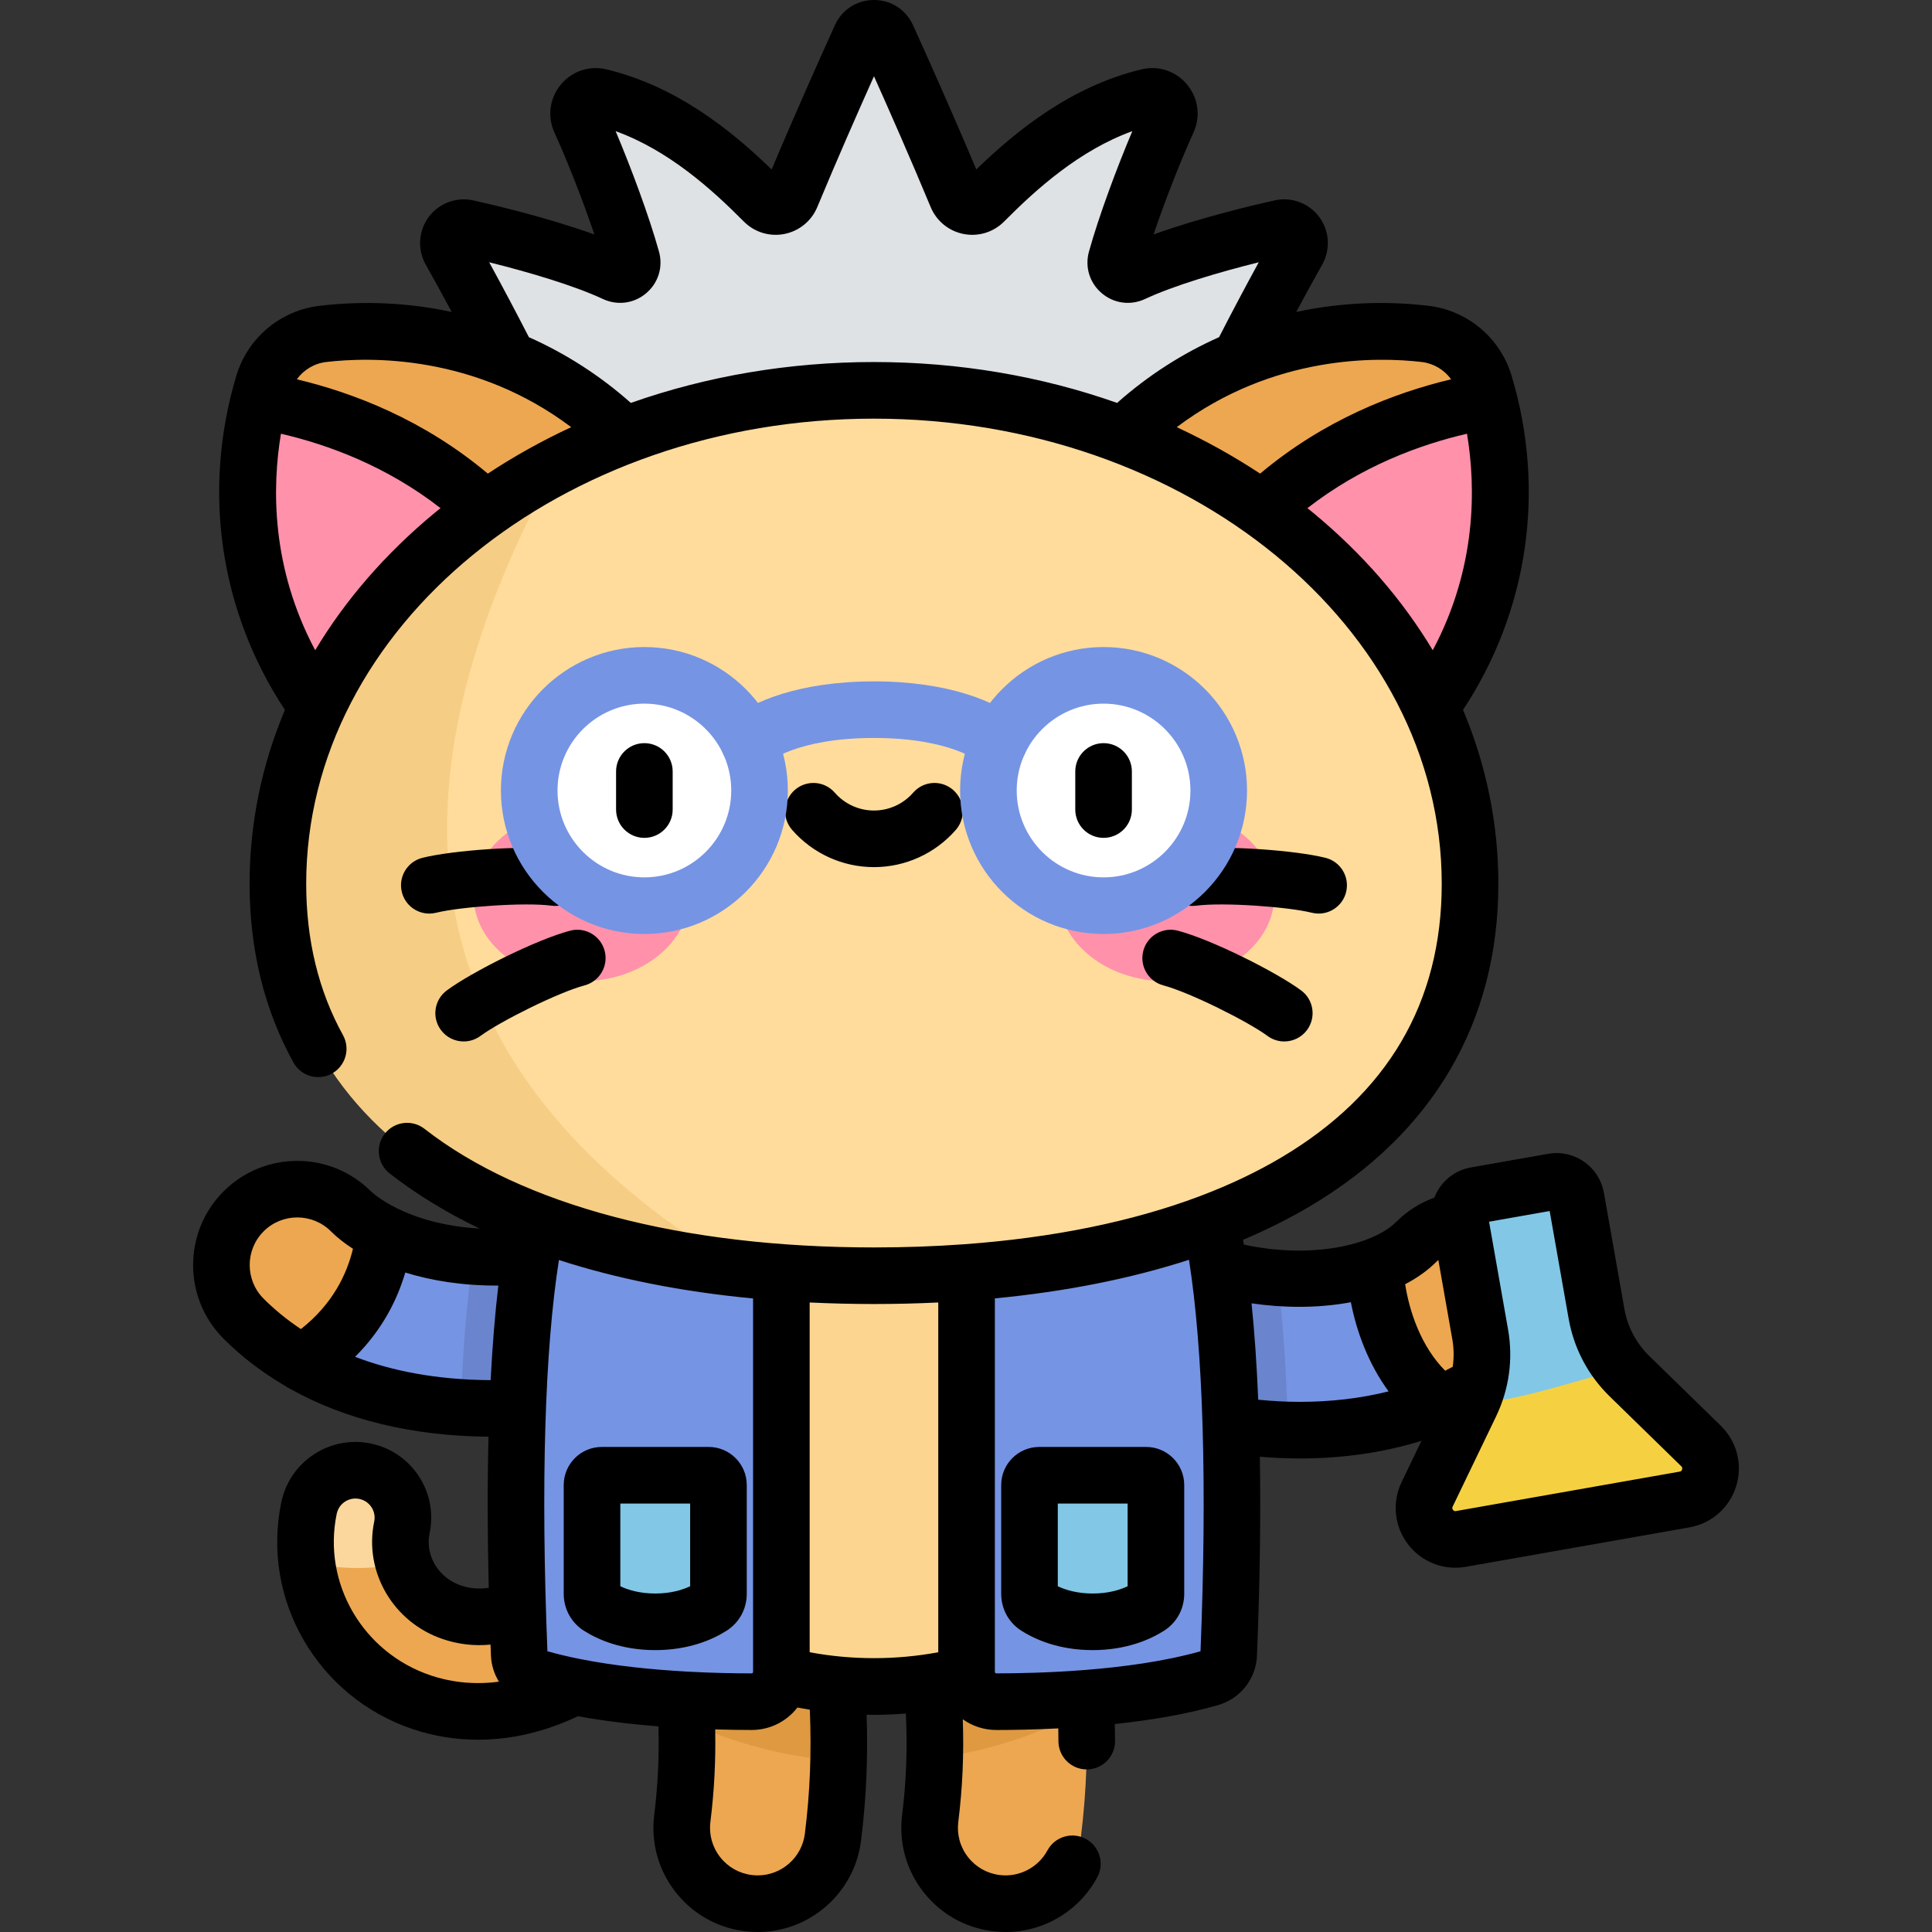 <?xml version="1.0" encoding="iso-8859-1"?>
<!-- Generator: Adobe Illustrator 19.0.0, SVG Export Plug-In . SVG Version: 6.00 Build 0)  -->
<svg version="1.1" id="Capa_1" xmlns="http://www.w3.org/2000/svg" xmlns:xlink="http://www.w3.org/1999/xlink" x="0px" y="0px"
	 viewBox="0 0 512 512" style="enable-background:new 0 0 512 512;" xml:space="preserve">
<rect x="0" y="0" width="512" height="512" fill="#333333" stroke="none"/>
<path style="fill:#EDA751;" d="M126.664,453.535c-5.07,0.001-10.063-0.799-14.873-2.413c-21.649-7.267-34.502-29.401-29.898-51.486
	c1.417-6.798,8.075-11.162,14.874-9.743c6.798,1.417,11.16,8.076,9.743,14.874c-2.005,9.621,3.705,19.3,13.284,22.516
	c21.927,7.359,44.198-20.636,56.61-46.848c2.972-6.275,10.468-8.955,16.744-5.982c6.276,2.971,8.954,10.468,5.982,16.744
	c-11.777,24.873-25.91,42.663-42.004,52.876C147.257,450.336,136.809,453.535,126.664,453.535z"/>
<path style="fill:#FCD79D;" d="M106.905,414.02c-0.867-2.939-1.054-6.096-0.396-9.253c1.417-6.798-2.945-13.457-9.743-14.874
	c-6.799-1.42-13.456,2.945-14.874,9.743c-0.999,4.791-1.173,9.583-0.618,14.227C86.926,415.452,97.546,416.589,106.905,414.02z"/>
<path style="opacity:0.2;fill:#C18F00;enable-background:new    ;" d="M193.146,374.453c-6.276-2.972-13.772-0.293-16.744,5.982
	c-10.243,21.632-27.202,44.458-45.14,47.645c0.135,8.067,0.376,16.456,0.727,25.158c8.443-0.917,16.986-3.993,25.135-9.164
	c16.094-10.213,30.227-28.003,42.004-52.876C202.101,384.921,199.422,377.424,193.146,374.453z"/>
<g>
	<path style="fill:#EDA751;" d="M200.808,504.497c-0.83,0-1.668-0.051-2.512-0.156c-11.025-1.374-18.849-11.425-17.475-22.449
		c2.591-20.797,0.634-37.261-1.258-53.184c-0.37-3.112-0.735-6.182-1.063-9.233c-1.189-11.046,6.803-20.964,17.85-22.153
		c11.046-1.194,20.964,6.804,22.153,17.85c0.312,2.904,0.66,5.826,1.013,8.788c2.075,17.46,4.427,37.25,1.23,62.906
		C219.477,497.046,210.809,504.497,200.808,504.497z"/>
	<path style="fill:#EDA751;" d="M266.505,504.497c-0.83,0-1.668-0.051-2.513-0.156c-11.025-1.374-18.849-11.424-17.475-22.449
		c2.59-20.795,0.635-37.26-1.258-53.181c-0.369-3.114-0.734-6.185-1.063-9.237c-1.188-11.047,6.804-20.964,17.851-22.152
		c11.047-1.188,20.964,6.804,22.153,17.85c0.312,2.905,0.66,5.828,1.012,8.792c2.075,17.459,4.427,37.248,1.231,62.902
		C285.173,497.046,276.505,504.497,266.505,504.497z"/>
</g>
<path style="fill:#7694E4;" d="M130.744,373.262c-20.882,0-47.039-4.647-66.185-23.793c-7.856-7.856-7.856-20.593,0-28.449
	c7.856-7.856,20.593-7.856,28.449,0c6.68,6.68,28.104,17.242,61.373,9.402c10.813-2.544,21.646,4.152,24.195,14.966
	c2.549,10.814-4.152,21.646-14.966,24.195C159.045,370.659,146.372,373.262,130.744,373.262z"/>
<path style="fill:#EDA751;" d="M344.419,379.006c-18.81,0-37.033-4.541-49.636-11.241c-9.81-5.215-13.535-17.396-8.319-27.206
	c5.215-9.81,17.393-13.536,27.206-8.32c15.386,8.181,48.068,10.46,61.681-3.156c7.856-7.856,20.594-7.856,28.45,0
	c7.855,7.856,7.855,20.593,0,28.449C388.291,373.043,365.97,379.006,344.419,379.006z"/>
<path style="fill:#7694E4;" d="M344.419,379.006c-18.81,0-37.033-4.541-49.636-11.241c-9.81-5.215-13.535-17.396-8.319-27.206
	c5.215-9.81,17.393-13.536,27.206-8.32c15.386,8.181,48.068,10.46,61.681-3.156c7.856-7.856,20.594-7.856,28.45,0
	c7.855,7.856,7.855,20.593,0,28.449C388.291,373.043,365.97,379.006,344.419,379.006z"/>
<path style="fill:#EDA751;" d="M375.352,329.083c-2.9,2.9-6.67,5.073-10.949,6.628c0.349,9.937,4.538,27.001,17.313,36.344
	c8.159-3.399,15.704-8.141,22.086-14.522c7.855-7.856,7.855-20.593,0-28.449C395.946,321.227,383.208,321.227,375.352,329.083z"/>
<g>
	<path style="opacity:0.2;fill:#A35F00;enable-background:new    ;" d="M287.823,452.919c-0.431-10.565-1.555-20.066-2.612-28.957
		c-0.352-2.964-0.699-5.887-1.012-8.792c-1.189-11.047-11.106-19.038-22.153-17.85c-11.047,1.188-19.038,11.106-17.851,22.152
		c0.329,3.052,0.693,6.123,1.063,9.237c1.383,11.636,2.792,23.57,2.444,37.265C262.128,464.028,275.685,459.51,287.823,452.919z"/>
	<path style="opacity:0.2;fill:#A35F00;enable-background:new    ;" d="M218.502,415.171c-1.189-11.046-11.107-19.043-22.153-17.85
		c-11.046,1.188-19.038,11.106-17.85,22.153c0.328,3.051,0.693,6.121,1.063,9.233c1.045,8.79,2.105,17.75,2.413,27.508
		c12.332,5.709,25.922,9.36,40.265,10.476c0.399-16.333-1.23-30.145-2.725-42.732C219.162,420.997,218.815,418.075,218.502,415.171z
		"/>
</g>
<ellipse style="fill:#FCD690;" cx="231.612" cy="360.727" rx="92.78" ry="86.22"/>
<path style="opacity:0.15;fill:#C17A00;enable-background:new    ;" d="M218.062,446.026c-42.4-27.837-29.259-84.892-22.062-109.843
	v-55.092c-33.569,12.977-57.174,43.742-57.174,79.635C138.826,404.065,173.242,439.931,218.062,446.026z"/>
<path style="opacity:0.1;enable-background:new    ;" d="M338.584,338.62c-9.535-0.702-18.655-3.053-24.914-6.38
	c-9.813-5.217-21.991-1.49-27.206,8.32c-5.216,9.81-1.491,21.99,8.319,27.206c11.916,6.335,28.859,10.734,46.57,11.195
	C340.947,363.678,340.021,350.227,338.584,338.62z"/>
<path style="fill:#7694E4;" d="M264.05,450.962c12.586-0.008,37.707-0.794,56.717-6.311c2.784-0.808,4.738-3.295,4.856-6.191
	c2.436-60.132-0.236-105.799-8.452-128.009h-61.02v132.603C256.151,447.421,259.683,450.965,264.05,450.962z"/>
<path style="fill:#82C7E6;" d="M272.826,422.383c0,1.393,0.695,2.705,1.872,3.449c2.504,1.582,7.5,3.965,14.88,3.965
	s12.376-2.383,14.88-3.965c1.178-0.744,1.872-2.056,1.872-3.449v-28.84c0-1.43-1.159-2.59-2.589-2.59h-28.326
	c-1.43,0-2.59,1.159-2.59,2.59L272.826,422.383L272.826,422.383z"/>
<path style="opacity:0.1;enable-background:new    ;" d="M154.381,330.422c-10.991,2.59-20.68,3.164-28.981,2.54
	c-1.663,11.363-2.777,24.716-3.339,40.02c2.969,0.192,5.875,0.28,8.683,0.28c15.627,0,28.3-2.603,32.866-3.679
	c10.814-2.549,17.514-13.381,14.966-24.195S165.194,327.878,154.381,330.422z"/>
<path style="fill:#7694E4;" d="M199.173,450.962c-12.586-0.008-37.707-0.794-56.717-6.311c-2.784-0.808-4.738-3.295-4.856-6.191
	c-2.436-60.132,0.236-105.799,8.452-128.009h61.02v132.603C207.072,447.421,203.54,450.965,199.173,450.962z"/>
<path style="fill:#DEE2E5;" d="M237.874,152.197c16.586-8.233,44.456-9.919,62.751-10.786c4.867-0.231,9.062-3.426,10.655-8.03
	c6.497-18.782,24.099-51.89,32.59-66.958c1.737-3.082-0.99-6.766-4.443-5.999c-10.906,2.423-28.455,7.02-39.156,12.017
	c-2.487,1.162-5.195-1.115-4.459-3.76c2.944-10.583,9.128-26.759,13.65-36.665c1.577-3.455-1.505-7.23-5.198-6.343
	c-17.942,4.308-31.976,16.146-43.496,27.76c-2.219,2.237-5.998,1.471-7.208-1.439c-6.857-16.489-14.213-32.935-18.429-42.228
	c-1.373-3.026-5.667-3.026-7.04,0c-4.216,9.293-11.572,25.739-18.429,42.228c-1.21,2.909-4.989,3.676-7.208,1.439
	c-11.52-11.614-25.555-23.452-43.496-27.76c-3.693-0.887-6.775,2.888-5.198,6.343c4.522,9.907,10.706,26.083,13.65,36.665
	c0.736,2.645-1.971,4.922-4.459,3.76c-10.701-4.997-28.25-9.594-39.156-12.017c-3.454-0.767-6.18,2.917-4.443,5.999
	c8.491,15.068,26.094,48.176,32.59,66.958c1.593,4.605,5.788,7.799,10.655,8.03c18.295,0.867,46.164,2.553,62.751,10.786
	C229.286,154.151,233.938,154.151,237.874,152.197z"/>
<path style="fill:#EDA751;" d="M175.146,211.224c18.156-15.235,30.278-40.809,4.669-78.615
	c-25.811-38.105-64.24-47.656-94.242-44.122c-7.397,0.871-13.603,6.079-15.745,13.212c-8.691,28.932-5.957,68.436,27.087,100.472
	C129.699,233.955,156.99,226.458,175.146,211.224z"/>
<path style="fill:#FF91AB;" d="M68.62,106.125c-7.125,28.447-3.096,65.612,28.294,96.045c28.417,27.55,52.701,25.582,70.492,14.649
	C155.171,133.757,101.721,111.731,68.62,106.125z"/>
<path style="fill:#EDA751;" d="M288.077,211.224c-18.156-15.235-30.278-40.809-4.669-78.615
	c25.811-38.105,64.241-47.656,94.242-44.122c7.397,0.871,13.603,6.079,15.745,13.212c8.691,28.932,5.957,68.436-27.087,100.472
	C333.524,233.955,306.233,226.458,288.077,211.224z"/>
<path style="fill:#FF91AB;" d="M394.603,106.125c7.125,28.447,3.096,65.612-28.294,96.045
	c-28.417,27.55-52.701,25.582-70.492,14.649C308.053,133.757,361.503,111.731,394.603,106.125z"/>
<path style="fill:#FFDC9C;" d="M389.577,234.218c0,72.226-70.724,103.86-157.965,103.86c-87.242,0-157.965-31.634-157.965-103.86
	s70.723-130.777,157.965-130.777C318.853,103.441,389.577,161.992,389.577,234.218z"/>
<path style="opacity:0.15;fill:#C17A00;enable-background:new    ;" d="M147.266,123.632c-44.24,23.176-73.62,64.038-73.62,110.586
	c0,62.088,52.263,94.179,122.354,101.965C95.386,276.083,108.508,195.244,147.266,123.632z"/>
<g>
	<ellipse style="fill:#FF91AB;" cx="154.092" cy="237.267" rx="28.601" ry="22.777"/>
	<ellipse style="fill:#FF91AB;" cx="309.122" cy="237.267" rx="28.601" ry="22.777"/>
</g>
<g>
	<circle style="fill:#FFFFFF;" cx="170.762" cy="209.497" r="30.52"/>
	<circle style="fill:#FFFFFF;" cx="292.452" cy="209.497" r="30.52"/>
</g>
<path style="fill:#82C7E6;" d="M431.837,364.711l18.967,18.506c4.856,4.738,2.312,12.984-4.37,14.162l-59.275,10.452
	c-6.682,1.178-11.893-5.7-8.95-11.814l11.493-23.877c2.773-5.761,3.668-12.247,2.557-18.543l-5.418-30.729
	c-0.505-2.865,1.408-5.597,4.272-6.102l20.457-3.607c2.865-0.505,5.597,1.408,6.102,4.272l5.418,30.729
	C424.202,354.457,427.261,360.246,431.837,364.711z"/>
<path style="fill:#F5D141;" d="M450.804,383.217l-18.967-18.506c-0.575-0.561-1.126-1.144-1.653-1.745
	c-11.589,2.207-26.111,8.2-40.431,9.059c-0.018,0.038-0.032,0.078-0.05,0.116l-11.494,23.877c-2.943,6.113,2.268,12.992,8.95,11.814
	l59.275-10.452C453.116,396.201,455.66,387.955,450.804,383.217z"/>
<path style="fill:#82C7E6;" d="M190.397,422.383c0,1.393-0.695,2.705-1.872,3.449c-2.504,1.582-7.5,3.965-14.88,3.965
	s-12.376-2.383-14.88-3.965c-1.177-0.744-1.872-2.056-1.872-3.449v-28.84c0-1.43,1.159-2.59,2.59-2.59h28.325
	c1.43,0,2.59,1.159,2.59,2.59L190.397,422.383L190.397,422.383z"/>
<path style="fill:#EDA751;" d="M93.009,321.02c-7.856-7.856-20.593-7.856-28.449,0s-7.856,20.593,0,28.449
	c4.772,4.772,9.979,8.642,15.432,11.765c16.3-10.319,20.754-24.709,21.86-34.267C97.824,325.001,94.852,322.863,93.009,321.02z"/>
<path d="M231.611,229.798c8.316,0,16.224-3.602,21.696-9.88c2.721-3.123,2.396-7.86-0.727-10.582
	c-3.123-2.721-7.861-2.396-10.582,0.726c-2.622,3.01-6.409,4.736-10.388,4.736s-7.765-1.726-10.387-4.736
	c-2.721-3.122-7.459-3.447-10.582-0.726c-3.123,2.722-3.448,7.459-0.727,10.582C215.388,226.197,223.296,229.798,231.611,229.798z
	 M187.807,383.454h-28.326c-5.563,0-10.089,4.526-10.089,10.09v28.839c0,4.006,2.005,7.666,5.367,9.79
	c3.701,2.338,9.981,5.124,18.886,5.124c8.904,0,15.185-2.786,18.886-5.125c3.36-2.123,5.366-5.783,5.366-9.79v-28.839
	C197.897,387.98,193.371,383.454,187.807,383.454z M182.897,420.377c-1.98,0.935-5.062,1.92-9.252,1.92
	c-4.191,0-7.273-0.985-9.252-1.92v-21.923h18.504V420.377z M302.989,251.97c-1.063,4.004,1.321,8.11,5.324,9.173
	c6.98,1.852,22.4,9.562,27.585,13.389c1.341,0.989,2.901,1.466,4.448,1.466c2.3,0,4.57-1.054,6.04-3.047
	c2.46-3.332,1.752-8.028-1.58-10.488c-6.608-4.877-23.626-13.424-32.644-15.818C308.155,245.583,304.051,247.967,302.989,251.97z
	 M178.266,214.542v-10.1c0-4.142-3.358-7.5-7.5-7.5s-7.5,3.358-7.5,7.5v10.1c0,4.142,3.358,7.5,7.5,7.5
	S178.266,218.685,178.266,214.542z M317.028,240.015c7.16-0.946,24.354,0.306,30.605,1.869c0.61,0.152,1.222,0.226,1.824,0.226
	c3.36-0.001,6.418-2.275,7.27-5.683c1.004-4.019-1.439-8.09-5.458-9.095c-7.967-1.992-26.956-3.411-36.207-2.188
	c-4.107,0.543-6.995,4.312-6.453,8.418C309.153,237.669,312.932,240.555,317.028,240.015z M299.958,214.542v-10.1
	c0-4.142-3.357-7.5-7.5-7.5s-7.5,3.358-7.5,7.5v10.1c0,4.142,3.357,7.5,7.5,7.5S299.958,218.685,299.958,214.542z M303.742,383.454
	h-28.326c-5.564,0-10.089,4.526-10.089,10.09v28.839c0,4.007,2.006,7.666,5.367,9.79c3.7,2.338,9.98,5.124,18.885,5.124
	c8.906,0,15.186-2.787,18.886-5.125c3.36-2.123,5.366-5.783,5.366-9.79v-28.839C313.831,387.98,309.305,383.454,303.742,383.454z
	 M298.831,420.377c-1.979,0.935-5.061,1.92-9.252,1.92c-4.19,0-7.272-0.985-9.252-1.92v-21.923h18.504L298.831,420.377
	L298.831,420.377z M151.061,246.645c-9.021,2.395-26.037,10.941-32.644,15.818c-3.333,2.46-4.04,7.156-1.58,10.488
	c1.471,1.992,3.74,3.046,6.04,3.046c1.547,0,3.108-0.477,4.448-1.466c5.184-3.826,20.603-11.536,27.584-13.389
	c4.003-1.063,6.387-5.17,5.325-9.173C159.171,247.967,155.065,245.583,151.061,246.645z M456.042,377.849l-18.968-18.506
	c-3.473-3.39-5.754-7.706-6.596-12.484l-5.419-30.728c-0.592-3.358-2.456-6.286-5.25-8.242c-2.795-1.957-6.183-2.706-9.54-2.115
	l-20.457,3.607c-3.358,0.593-6.285,2.457-8.241,5.25c-0.607,0.867-1.083,1.796-1.454,2.758c-3.762,1.359-7.183,3.507-10.069,6.393
	c-6.285,6.286-22.648,9.911-40.411,6.049c-0.071-0.431-0.146-0.849-0.218-1.273c6.302-2.659,12.219-5.616,17.713-8.871
	c32.674-19.358,49.944-48.913,49.944-85.467c0-15.961-3.211-31.493-9.36-46.094c17.279-26.164,21.99-58.193,12.862-88.583
	c-3.009-10.016-11.664-17.279-22.051-18.503c-11.883-1.402-23.695-0.807-35.019,1.639c2.386-4.448,4.745-8.755,6.896-12.573
	c2.243-3.981,1.934-8.925-0.788-12.595c-2.719-3.666-7.353-5.399-11.816-4.406c-4.973,1.105-19.644,4.527-32.1,9.039
	c3.151-9.339,7.403-20.043,10.585-27.011c1.933-4.236,1.294-9.1-1.667-12.695c-2.953-3.584-7.588-5.139-12.104-4.055
	c-18.483,4.438-32.914,16-43.789,26.526c-6.495-15.428-13.182-30.344-16.764-38.239C240.094,2.556,236.129,0,231.612,0h-0.001
	c-4.517,0-8.482,2.556-10.35,6.67c-3.581,7.895-10.269,22.81-16.763,38.239c-10.875-10.527-25.306-22.088-43.789-26.526
	c-4.514-1.085-9.152,0.471-12.105,4.055c-2.961,3.594-3.6,8.459-1.667,12.694c3.181,6.97,7.434,17.674,10.584,27.011
	c-12.455-4.511-27.126-7.934-32.1-9.039c-4.457-0.989-9.097,0.74-11.817,4.408c-2.722,3.67-3.03,8.614-0.787,12.595
	c2.153,3.822,4.512,8.129,6.896,12.573c-11.323-2.445-23.134-3.039-35.019-1.64c-10.387,1.224-19.042,8.486-22.051,18.503
	c-9.128,30.389-4.417,62.418,12.862,88.583c-6.15,14.602-9.36,30.134-9.36,46.095c0,17.476,3.91,33.407,11.621,47.35
	c2.004,3.625,6.569,4.939,10.192,2.934c3.625-2.004,4.938-6.568,2.934-10.192c-6.468-11.696-9.747-25.185-9.747-40.091
	c0-67.975,67.498-123.277,150.465-123.277s150.465,55.302,150.465,123.277c0,31.405-14.329,55.818-42.59,72.563
	c-6.413,3.799-13.486,7.158-21.154,10.07c-0.16,0.058-0.32,0.115-0.473,0.183c-17.792,6.693-38.776,10.977-62.228,12.691
	c-0.099,0.007-0.199,0.009-0.296,0.02c-7.655,0.552-15.57,0.833-23.724,0.833c-50.832,0-93.134-11.163-119.112-31.434
	c-3.268-2.549-7.979-1.966-10.527,1.299c-2.548,3.266-1.966,7.979,1.299,10.527c7.059,5.508,15.034,10.378,23.842,14.604
	c-19.799-1.126-28.697-9.754-28.802-9.859c-10.768-10.767-28.288-10.768-39.056,0s-10.768,28.289,0,39.056
	c4.811,4.811,10.26,8.956,16.246,12.461c0.432,0.323,0.896,0.59,1.38,0.811c14.607,8.188,32.416,12.516,52.579,12.693
	c-0.305,12.26-0.287,25.641,0.061,40.037c-2.548,0.393-4.978,0.194-7.342-0.6c-5.979-2.008-9.56-7.973-8.329-13.876
	c1.094-5.249,0.079-10.609-2.859-15.095c-2.937-4.485-7.447-7.558-12.692-8.651c-5.248-1.095-10.612-0.081-15.098,2.858
	c-4.484,2.938-7.557,7.446-8.651,12.695c-5.379,25.803,9.605,51.651,34.854,60.128c5.542,1.86,11.347,2.803,17.254,2.803h0.005
	c8.901,0,17.801-2.098,26.492-6.226c7.1,1.294,14.432,2.145,21.346,2.695c0.207,8.087-0.155,15.682-1.125,23.46
	c-0.912,7.32,1.081,14.557,5.612,20.378c4.531,5.821,11.059,9.529,18.38,10.441c1.14,0.142,2.296,0.213,3.437,0.213
	c13.89,0,25.66-10.406,27.379-24.204c1.389-11.142,1.864-21.937,1.484-33.38c0.647,0.012,1.293,0.03,1.941,0.03
	c2.829,0,5.652-0.124,8.462-0.344c0.424,9.457,0.106,17.997-0.999,26.865c-0.912,7.32,1.081,14.557,5.612,20.378
	c4.531,5.821,11.058,9.529,18.38,10.441c1.14,0.142,2.297,0.213,3.438,0.213c10.154,0,19.461-5.56,24.289-14.512
	c1.966-3.646,0.604-8.195-3.041-10.161c-3.648-1.968-8.196-0.605-10.162,3.041c-2.456,4.555-7.505,7.177-12.672,6.533
	c-3.344-0.417-6.325-2.111-8.396-4.77c-2.07-2.659-2.98-5.965-2.564-9.31c1.127-9.049,1.515-17.745,1.193-27.2
	c2.583,1.84,5.658,2.844,8.892,2.844h0.01c4.393-0.002,10.073-0.098,16.412-0.422c0.021,1.13,0.035,2.257,0.037,3.384
	c0.007,4.138,3.363,7.487,7.5,7.487h0.013c4.143-0.007,7.494-3.371,7.487-7.513c-0.003-1.505-0.025-3.008-0.059-4.517
	c9.262-0.984,18.881-2.551,27.413-5.027c5.889-1.709,10.011-6.97,10.259-13.09c0.777-19.188,1.027-36.837,0.758-52.719
	c3.534,0.297,7.059,0.46,10.545,0.46c11.51,0,22.402-1.599,32.293-4.671l-5.261,10.93c-2.587,5.376-1.956,11.668,1.646,16.423
	c3.032,4.003,7.684,6.273,12.585,6.272c0.92,0,1.85-0.08,2.779-0.244l59.273-10.452c5.875-1.036,10.617-5.22,12.376-10.92
	C461.872,388.145,460.312,382.016,456.042,377.849z M115.13,135.967c-13.023,10.781-23.626,23.051-31.6,36.353
	c-11.722-21.98-11.423-43.313-9.076-57.379c12.547,2.905,28,8.6,42.289,19.722C116.205,135.098,115.663,135.527,115.13,135.967z
	 M129.276,125.515c-16.935-14.244-35.562-21.409-50.613-24.994c1.809-2.507,4.606-4.211,7.788-4.586
	c11.587-1.366,39.327-1.996,64.928,17.269C143.668,116.782,136.28,120.895,129.276,125.515z M231.611,95.941
	c-22.494,0-44.309,3.735-64.434,10.835c-8.149-7.241-17.263-13.084-27.018-17.421c-3.362-6.555-7.055-13.521-10.519-19.849
	c10.618,2.64,22.553,6.188,30.138,9.731c3.839,1.793,8.233,1.207,11.465-1.53c3.227-2.732,4.527-6.961,3.393-11.035
	c-2.644-9.505-7.427-22.298-11.49-31.917c13.988,5.074,25.374,15.28,33.984,23.96c2.807,2.829,6.819,4.06,10.731,3.292
	c3.927-0.771,7.189-3.438,8.726-7.133c5.292-12.728,10.93-25.526,15.024-34.666c4.094,9.14,9.731,21.938,15.023,34.665
	c1.537,3.697,4.799,6.364,8.726,7.134c3.915,0.767,7.925-0.464,10.732-3.292c8.609-8.68,19.995-18.886,33.983-23.96
	c-4.063,9.615-8.845,22.406-11.49,31.917c-1.133,4.075,0.167,8.303,3.395,11.035c3.232,2.738,7.624,3.323,11.464,1.529
	c7.586-3.543,19.52-7.091,30.138-9.731c-3.461,6.321-7.153,13.287-10.519,19.849c-9.755,4.337-18.869,10.181-27.018,17.422
	C275.921,99.676,254.105,95.941,231.611,95.941z M311.845,113.204c25.6-19.265,53.34-18.633,64.927-17.27
	c3.182,0.375,5.98,2.079,7.789,4.586c-15.051,3.585-33.68,10.75-50.614,24.994C326.943,120.895,319.555,116.783,311.845,113.204z
	 M379.693,172.321c-7.974-13.302-18.577-25.572-31.6-36.353c-0.532-0.441-1.074-0.869-1.613-1.303
	c14.289-11.122,29.742-16.818,42.29-19.723C391.116,129.007,391.414,150.341,379.693,172.321z M79.746,352.216
	c-3.982-2.645-7.248-5.415-9.883-8.051c-4.919-4.919-4.919-12.923,0-17.843c4.919-4.919,12.924-4.919,17.842,0
	c1.551,1.551,3.506,3.116,5.837,4.615C91.912,337.73,88.104,345.652,79.746,352.216z M94.1,359.568
	c7.2-7.153,11.173-15.089,13.3-22.335c6.914,2.146,15.191,3.511,24.664,3.456c-0.891,7.542-1.57,15.921-2.04,25.064
	C115.34,365.674,103.528,363.186,94.1,359.568z M126.663,446.035h-0.004c-4.282,0-8.482-0.681-12.482-2.023
	c-18.048-6.059-28.771-24.478-24.942-42.846c0.276-1.327,1.053-2.467,2.187-3.21c1.132-0.743,2.486-0.998,3.815-0.721
	c1.326,0.276,2.465,1.053,3.208,2.186c0.742,1.133,0.999,2.488,0.722,3.815c-2.781,13.337,5.06,26.732,18.24,31.158
	c4.101,1.377,8.31,1.856,12.588,1.441c0.037,0.974,0.073,1.945,0.113,2.927c0.101,2.508,0.862,4.866,2.119,6.9
	C130.367,445.909,128.512,446.035,126.663,446.035z M181.91,442.98c-8.863-0.497-18.876-1.47-28.168-3.317
	c-0.077-0.017-0.154-0.032-0.231-0.047c-2.905-0.583-5.738-1.25-8.44-2.016c-1.77-44.196-0.712-79.727,3.049-103.69
	c15.376,4.986,32.609,8.408,51.452,10.198v98.947c0,0.047,0,0.174-0.12,0.294c-0.113,0.113-0.215,0.086-0.275,0.114
	c-4.489-0.003-10.392-0.105-16.939-0.465C182.129,442.99,182.02,442.982,181.91,442.98z M213.302,485.938
	c-0.785,6.305-6.157,11.059-12.494,11.059c-0.525,0-1.059-0.033-1.585-0.099c-3.344-0.417-6.326-2.111-8.396-4.77
	c-2.07-2.66-2.981-5.966-2.564-9.31c1.017-8.157,1.432-16.106,1.27-24.504c3.613,0.108,6.88,0.147,9.636,0.148h0.01
	c4.115,0,7.982-1.604,10.89-4.517c0.452-0.453,0.861-0.937,1.249-1.434c1.096,0.211,2.195,0.404,3.298,0.581
	C215.086,464.429,214.664,475.011,213.302,485.938z M248.65,437.862c-11.196,2.088-22.881,2.088-34.078,0v-92.691
	c5.561,0.265,11.237,0.407,17.039,0.407c5.79,0,11.471-0.137,17.039-0.408V437.862z M318.151,437.599
	c-9.48,2.689-20.562,4.172-30.759,4.973c-0.035,0.001-0.07-0.001-0.105,0c-0.094,0.005-0.186,0.021-0.279,0.029
	c-8.918,0.688-17.131,0.857-22.962,0.861c-0.036-0.003-0.161,0-0.275-0.114c-0.12-0.12-0.12-0.247-0.12-0.294v-98.967
	c18.771-1.804,36.035-5.239,51.445-10.226C318.862,357.826,319.922,393.375,318.151,437.599z M344.419,371.506
	c-3.622,0-7.297-0.204-10.979-0.568c-0.384-9.271-0.976-17.799-1.768-25.545c4.119,0.603,8.365,0.931,12.599,0.931
	c4.658,0,9.293-0.397,13.721-1.219c1.513,7.796,4.665,16.355,10,23.622C360.693,370.562,352.767,371.506,344.419,371.506z
	 M372.382,340.33c3.109-1.621,5.915-3.584,8.274-5.944c0.167-0.167,0.343-0.321,0.518-0.478l3.701,20.991
	c0.431,2.445,0.461,4.904,0.111,7.31c-0.658,0.357-1.323,0.707-2,1.044C376.494,356.731,373.466,347.353,372.382,340.33z
	 M445.779,389.422c-0.149,0.483-0.485,0.543-0.647,0.571l-59.274,10.452c-0.16,0.029-0.497,0.09-0.804-0.315
	c-0.306-0.404-0.157-0.712-0.086-0.859l11.493-23.877c3.476-7.22,4.577-15.207,3.186-23.098l-5.03-28.53l16.06-2.832l5.031,28.529
	c1.39,7.89,5.156,15.019,10.892,20.616c0,0,0,0,0.001,0l18.967,18.506C445.684,388.699,445.928,388.938,445.779,389.422z
	 M148.161,225.144c-9.25-1.221-28.24,0.196-36.208,2.188c-4.019,1.004-6.462,5.076-5.458,9.095c0.852,3.408,3.91,5.683,7.271,5.683
	c0.602,0,1.214-0.073,1.825-0.226c6.251-1.563,23.444-2.816,30.605-1.869c4.106,0.544,7.876-2.347,8.418-6.453
	C155.156,229.456,152.267,225.687,148.161,225.144z"/>
<g>
	<path style="fill:#7694E4;" d="M170.766,247.513c-20.964,0-38.02-17.056-38.02-38.021c0-20.964,17.056-38.02,38.02-38.02
		s38.02,17.056,38.02,38.02C208.786,230.457,191.73,247.513,170.766,247.513z M170.766,186.472c-12.693,0-23.02,10.327-23.02,23.02
		c0,12.693,10.327,23.021,23.02,23.021c12.693,0,23.02-10.327,23.02-23.021C193.786,196.799,183.459,186.472,170.766,186.472z"/>
	<path style="fill:#7694E4;" d="M292.458,247.513c-20.965,0-38.021-17.056-38.021-38.021c0-20.964,17.056-38.02,38.021-38.02
		c20.964,0,38.02,17.056,38.02,38.02C330.477,230.457,313.421,247.513,292.458,247.513z M292.458,186.472
		c-12.693,0-23.021,10.327-23.021,23.02c0,12.693,10.327,23.021,23.021,23.021c12.693,0,23.02-10.327,23.02-23.021
		C315.477,196.799,305.151,186.472,292.458,186.472z"/>
	<path style="fill:#7694E4;" d="M264.817,204.041c-1.779,0-3.565-0.629-4.996-1.909c-0.073-0.066-7.577-6.562-28.209-6.562
		s-28.136,6.496-28.209,6.562c-3.088,2.76-7.83,2.497-10.59-0.591c-2.761-3.088-2.496-7.829,0.591-10.59
		c5.612-5.018,18.596-10.38,38.208-10.38s32.596,5.362,38.208,10.38c3.088,2.761,3.353,7.503,0.592,10.59
		C268.929,203.196,266.877,204.041,264.817,204.041z"/>
</g>
<g>
</g>
<g>
</g>
<g>
</g>
<g>
</g>
<g>
</g>
<g>
</g>
<g>
</g>
<g>
</g>
<g>
</g>
<g>
</g>
<g>
</g>
<g>
</g>
<g>
</g>
<g>
</g>
<g>
</g>
</svg>
